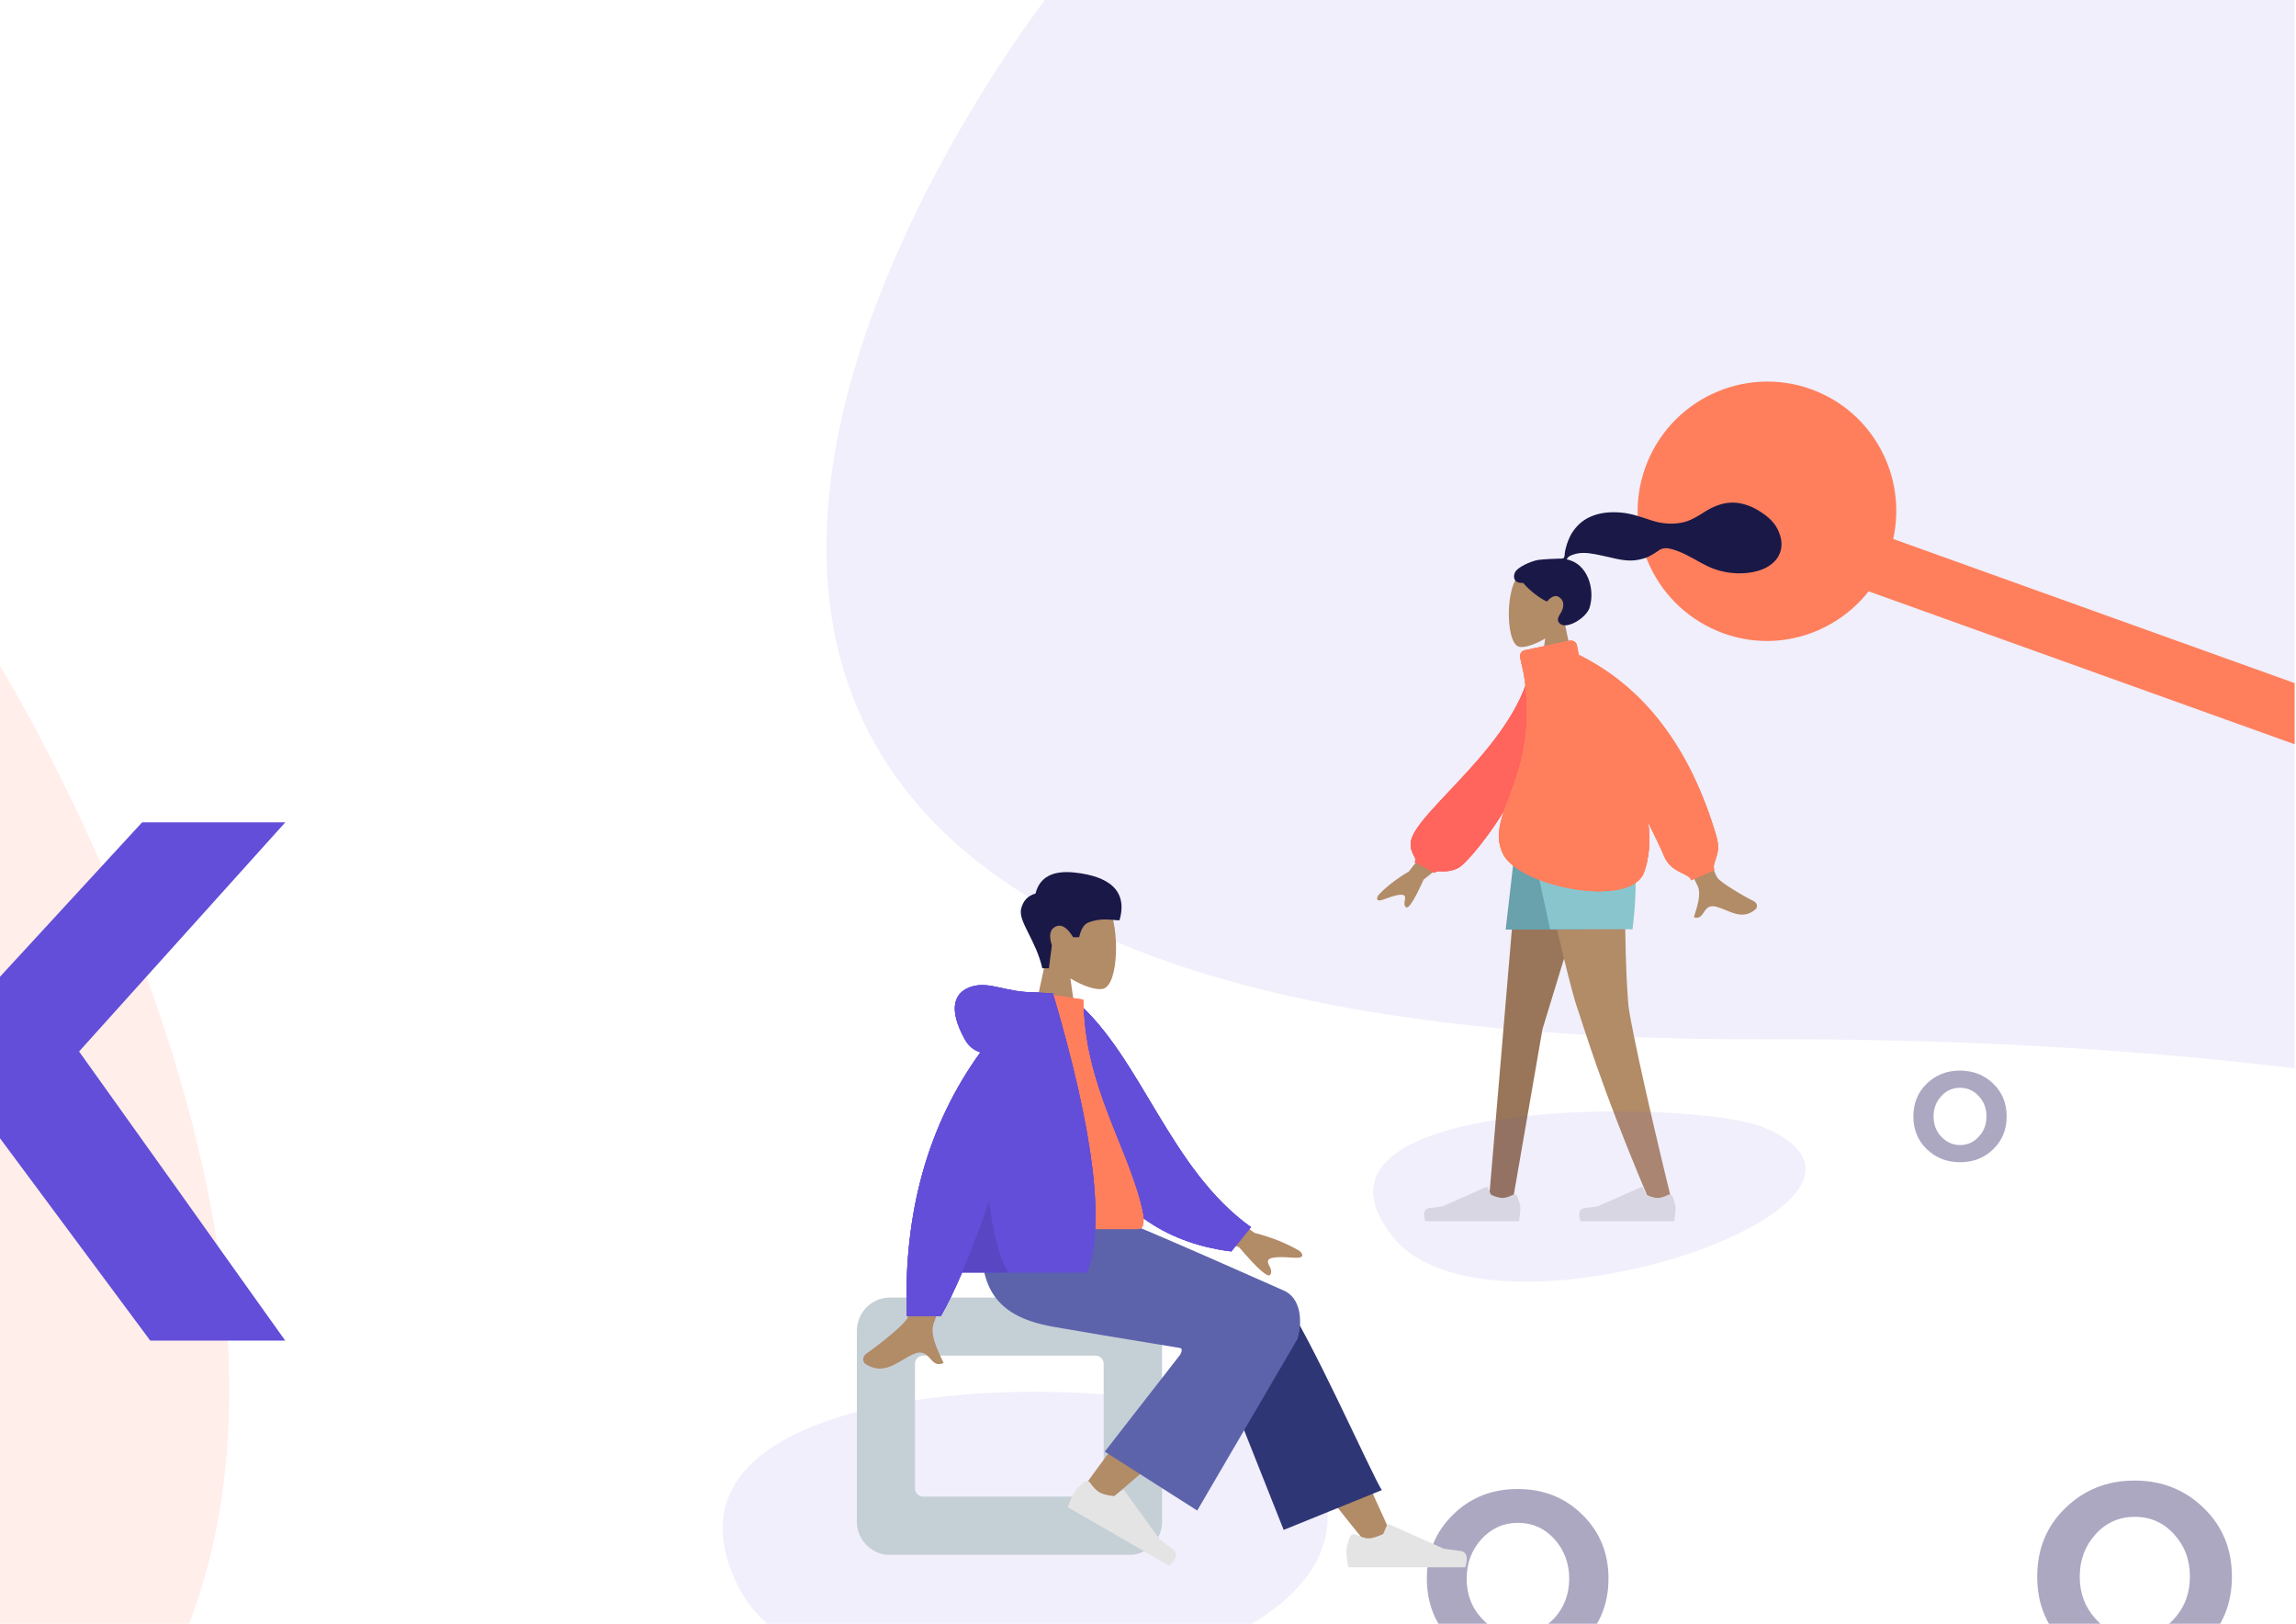 <?xml version="1.0" encoding="utf-8"?>
<!-- Generator: Adobe Illustrator 22.0.1, SVG Export Plug-In . SVG Version: 6.00 Build 0)  -->
<svg version="1.1" id="Calque_1" xmlns="http://www.w3.org/2000/svg" xmlns:xlink="http://www.w3.org/1999/xlink" x="0px" y="0px"
	 viewBox="0 0 841.9 595.3" style="enable-background:new 0 0 841.9 595.3;" xml:space="preserve">
<style type="text/css">
	.st0{opacity:9.000000e-02;fill:#624ED8;}
	.st1{opacity:9.000000e-02;clip-path:url(#SVGID_2_);fill:#624ED8;}
	.st2{clip-path:url(#SVGID_2_);fill:#FF7F5D;}
	.st3{opacity:0.67;clip-path:url(#SVGID_2_);fill:#837DA5;}
	.st4{opacity:0.13;clip-path:url(#SVGID_2_);fill:#FF7F5D;}
	.st5{clip-path:url(#SVGID_2_);fill:#624ED8;}
	.st6{clip-path:url(#SVGID_4_);}
	.st7{clip-path:url(#SVGID_6_);fill:#B28B67;}
	.st8{clip-path:url(#SVGID_8_);}
	.st9{clip-path:url(#SVGID_10_);fill:#191847;}
	.st10{clip-path:url(#SVGID_12_);}
	.st11{clip-path:url(#SVGID_14_);fill:#997659;}
	.st12{clip-path:url(#SVGID_16_);}
	.st13{clip-path:url(#SVGID_18_);fill:#B28B67;}
	.st14{clip-path:url(#SVGID_20_);}
	.st15{clip-path:url(#SVGID_22_);fill:#E4E4E4;}
	.st16{clip-path:url(#SVGID_24_);}
	.st17{clip-path:url(#SVGID_26_);fill:#E4E4E4;}
	.st18{clip-path:url(#SVGID_28_);}
	.st19{clip-path:url(#SVGID_30_);fill:#69A1AC;}
	.st20{clip-path:url(#SVGID_32_);}
	.st21{clip-path:url(#SVGID_34_);fill:#89C5CC;}
	.st22{clip-path:url(#SVGID_36_);}
	.st23{clip-path:url(#SVGID_38_);}
	.st24{clip-path:url(#SVGID_40_);fill:#B28B67;}
	.st25{clip-path:url(#SVGID_42_);}
	.st26{clip-path:url(#SVGID_44_);}
	.st27{clip-path:url(#SVGID_46_);fill:#FF645D;}
	.st28{clip-path:url(#SVGID_48_);}
	.st29{clip-path:url(#SVGID_50_);}
	.st30{clip-path:url(#SVGID_52_);fill:#FF7F5D;}
	.st31{clip-path:url(#SVGID_54_);}
	.st32{clip-path:url(#SVGID_56_);fill:#B28B67;}
	.st33{clip-path:url(#SVGID_58_);}
	.st34{clip-path:url(#SVGID_60_);fill:#191847;}
	.st35{clip-path:url(#SVGID_62_);}
	.st36{clip-path:url(#SVGID_64_);fill:#C5CFD6;}
	.st37{clip-path:url(#SVGID_66_);}
	.st38{clip-path:url(#SVGID_68_);fill:#B28B67;}
	.st39{clip-path:url(#SVGID_70_);}
	.st40{clip-path:url(#SVGID_72_);fill:#2F3676;}
	.st41{clip-path:url(#SVGID_74_);}
	.st42{clip-path:url(#SVGID_76_);fill:#B28B67;}
	.st43{clip-path:url(#SVGID_78_);}
	.st44{clip-path:url(#SVGID_80_);}
	.st45{clip-path:url(#SVGID_82_);fill:#E4E4E4;}
	.st46{clip-path:url(#SVGID_84_);}
	.st47{clip-path:url(#SVGID_86_);fill:#E4E4E4;}
	.st48{clip-path:url(#SVGID_88_);}
	.st49{clip-path:url(#SVGID_90_);fill:#5C63AB;}
	.st50{clip-path:url(#SVGID_92_);}
	.st51{clip-path:url(#SVGID_94_);fill:#B28B67;}
	.st52{clip-path:url(#SVGID_96_);}
	.st53{clip-path:url(#SVGID_98_);fill:#624ED8;}
	.st54{clip-path:url(#SVGID_100_);}
	.st55{clip-path:url(#SVGID_102_);fill:#FF7F5D;}
	.st56{clip-path:url(#SVGID_104_);}
	.st57{clip-path:url(#SVGID_106_);fill:#624ED8;}
	.st58{clip-path:url(#SVGID_108_);}
	.st59{opacity:0.1;clip-path:url(#SVGID_110_);}
</style>
<path class="st0" d="M270.9,582c-45.9-90,189.4-82,209.3-47.9C527.7,615.5,305.5,649.9,270.9,582z"/>
<g>
	<defs>
		<rect id="SVGID_1_" x="-0.7" y="-2.6" width="842.1" height="600"/>
	</defs>
	<clipPath id="SVGID_2_">
		<use xlink:href="#SVGID_1_"  style="overflow:visible;"/>
	</clipPath>
	<path class="st1" d="M385.8-3.5c0,0-306.3,386.2,259.7,384.5c565.9-1.7,637.5,243,637.5,243v-875.5L385.8-3.5z"/>
	<path class="st2" d="M1343.7,384.8c-23.3-8.4-48.7,2.7-58.9,24.8l-590.6-212c5.1-23-7.4-46.7-30.1-54.9c-24.7-8.9-51.9,4-60.8,28.7
		s4,51.9,28.7,60.8c19.7,7.1,40.9,0.2,53.2-15.4l595.1,213.6c0.3,19.2,12.2,37,31.3,43.9c24.7,8.9,51.9-4,60.8-28.7
		C1381.2,420.9,1368.4,393.7,1343.7,384.8z"/>
	<path class="st3" d="M730.9,421.3c-3.3,3.2-7.3,4.8-12.2,4.8c-4.8,0-8.9-1.6-12.2-4.8c-3.3-3.2-4.9-7.2-4.9-12s1.6-8.8,4.9-12
		c3.3-3.2,7.3-4.8,12.2-4.8c4.8,0,8.9,1.6,12.2,4.8c3.3,3.2,4.9,7.2,4.9,12S734.2,418.1,730.9,421.3z M728.4,409.3
		c0-2.9-0.9-5.4-2.8-7.4c-1.9-2.1-4.2-3.1-6.9-3.1s-5,1-6.9,3.1c-1.9,2.1-2.8,4.5-2.8,7.4c0,2.9,0.9,5.4,2.8,7.4
		c1.9,2,4.2,3.1,6.9,3.1s5-1,6.9-3.1C727.5,414.7,728.4,412.2,728.4,409.3z"/>
	<path class="st3" d="M808.1,603c-6.9,6.7-15.4,10.1-25.4,10.1c-10.1,0-18.5-3.4-25.4-10.1C750.4,596.3,747,588,747,578
		c0-10,3.4-18.4,10.3-25.1c6.9-6.7,15.3-10.1,25.4-10.1c10.1,0,18.5,3.4,25.4,10.1c6.9,6.7,10.3,15.1,10.3,25.1
		C818.4,588,815,596.3,808.1,603z M803,578c0-6.1-1.9-11.2-5.8-15.5c-3.9-4.3-8.7-6.4-14.4-6.4c-5.7,0-10.5,2.1-14.4,6.4
		c-3.9,4.3-5.8,9.5-5.8,15.5c0,6.1,1.9,11.2,5.8,15.5c3.9,4.3,8.7,6.4,14.4,6.4c5.7,0,10.5-2.1,14.4-6.4S803,584.1,803,578z"/>
	<path class="st3" d="M580.2,602.1c-6.4,6.3-14.3,9.4-23.7,9.4c-9.4,0-17.3-3.1-23.7-9.4c-6.4-6.3-9.6-14-9.6-23.4
		s3.2-17.1,9.6-23.4c6.4-6.3,14.3-9.4,23.7-9.4c9.4,0,17.3,3.1,23.7,9.4c6.4,6.3,9.6,14,9.6,23.4S586.6,595.9,580.2,602.1z
		 M575.4,578.8c0-5.6-1.8-10.5-5.4-14.5c-3.6-4-8.1-6-13.4-6c-5.3,0-9.7,2-13.4,6c-3.6,4-5.4,8.8-5.4,14.5c0,5.7,1.8,10.5,5.4,14.4
		c3.6,4,8.1,5.9,13.4,5.9c5.3,0,9.7-2,13.4-5.9C573.5,589.3,575.4,584.5,575.4,578.8z"/>
	<path class="st4" d="M-0.4,243.5c0,0,155.9,251.3,44,398l-45.9-45.9L-0.4,243.5z"/>
	<path class="st5" d="M-62.1,301.5h42.4v78l71.8-78h52.5l-75.6,84c6.5,9.1,18.6,26,36.2,50.7c17.6,24.7,30.7,43.2,39.4,55.3H55.1
		l-55.7-75l-19,21.2v53.8h-42.4V301.5z"/>
</g>
<g>
	<g>
		<defs>
			<path id="SVGID_3_" d="M573.7,228.2c2.8-3.3,4.7-7.3,4.4-11.8c-0.9-13-19-10.1-22.5-3.6c-3.5,6.5-3.1,23.1,1.4,24.3
				c1.8,0.5,5.7-0.7,9.6-3l-2.5,17.4h14.5L573.7,228.2z"/>
		</defs>
		<clipPath id="SVGID_4_">
			<use xlink:href="#SVGID_3_"  style="overflow:visible;"/>
		</clipPath>
		<g class="st6">
			<defs>
				<rect id="SVGID_5_" x="529" y="184.2" width="124.4" height="67.9"/>
			</defs>
			<clipPath id="SVGID_6_">
				<use xlink:href="#SVGID_5_"  style="overflow:visible;"/>
			</clipPath>
			<rect x="550.5" y="204.6" class="st7" width="30.8" height="49.6"/>
		</g>
	</g>
	<g>
		<defs>
			<path id="SVGID_7_" d="M563.9,205.3c1.9-0.3,7.1-0.5,8-0.5c0.6,0,1.3,0.1,1.6-0.4c0.3-0.5,0.2-1.2,0.3-1.8
				c0.1-0.6,0.2-1.2,0.4-1.8c0.4-1.7,1.1-3.4,1.9-4.9c1.7-2.9,4.1-5.2,7.2-6.5c3.4-1.5,7.2-1.8,10.9-1.5c3.9,0.3,7.4,1.6,11.1,2.8
				c3.5,1.2,7.2,1.6,10.9,1c3.7-0.6,6.5-2.6,9.6-4.5c3.2-1.9,6.8-3.2,10.6-2.9c3.5,0.3,6.8,1.7,9.7,3.7c2.7,1.8,5,4,6.2,7.1
				c1.4,3.3,1.4,6.9-0.9,9.9c-3.3,4.2-9.3,5.3-14.3,5.2c-2.9-0.1-5.8-0.6-8.5-1.6c-3.7-1.3-6.8-3.5-10.3-5.2c-1.6-0.8-3.3-1.5-5-2
				c-1.7-0.5-3.4-0.7-4.9,0.3c-1.6,1.1-3.1,2.1-4.9,2.8c-1.8,0.6-3.7,1-5.6,1c-3.7,0-7.3-1.2-10.9-1.9c-2.9-0.6-6-1.3-9-0.6
				c-1.2,0.3-3.1,0.8-3.5,2.1c7.5,1.4,10.5,10.7,8.4,17.6c-1.1,3.7-8.1,8-10.7,6.1c-1.7-1.2-0.7-2.8,0-3.9c1.3-2,1.7-4.7-0.7-6.1
				c-2-1.2-4.2,1.7-4.2,1.7c-0.6,0-5.4-2.8-8.8-6.8c-3.3,0.2-3.8-2-3-3.8C556.3,208,561.2,205.8,563.9,205.3z"/>
		</defs>
		<clipPath id="SVGID_8_">
			<use xlink:href="#SVGID_7_"  style="overflow:visible;"/>
		</clipPath>
		<g class="st8">
			<defs>
				<rect id="SVGID_9_" x="529" y="184.2" width="124.4" height="67.9"/>
			</defs>
			<clipPath id="SVGID_10_">
				<use xlink:href="#SVGID_9_"  style="overflow:visible;"/>
			</clipPath>
			<rect x="552.5" y="181.6" class="st9" width="103.4" height="50.2"/>
		</g>
	</g>
	<g>
		<defs>
			<polygon id="SVGID_11_" points="588.4,302.7 565.6,377.3 554.6,440.8 545.9,440.8 557.6,302.7 			"/>
		</defs>
		<clipPath id="SVGID_12_">
			<use xlink:href="#SVGID_11_"  style="overflow:visible;"/>
		</clipPath>
		<g class="st10">
			<defs>
				<rect id="SVGID_13_" x="484.3" y="302.7" width="181.5" height="144.9"/>
			</defs>
			<clipPath id="SVGID_14_">
				<use xlink:href="#SVGID_13_"  style="overflow:visible;"/>
			</clipPath>
			<rect x="543.2" y="300.1" class="st11" width="47.8" height="143.4"/>
		</g>
	</g>
	<g>
		<defs>
			<path id="SVGID_15_" d="M596.5,302.7c-1.5,41,0.3,62.1,0.6,65.8c0.3,3.7,5.1,27.8,16.3,73.5l-9.2-3.2
				c-17.7-41.8-23.8-63.6-25.8-69.1c-2-5.5-7.4-27.8-16.2-67H596.5z"/>
		</defs>
		<clipPath id="SVGID_16_">
			<use xlink:href="#SVGID_15_"  style="overflow:visible;"/>
		</clipPath>
		<g class="st12">
			<defs>
				<rect id="SVGID_17_" x="484.3" y="302.7" width="181.5" height="144.9"/>
			</defs>
			<clipPath id="SVGID_18_">
				<use xlink:href="#SVGID_17_"  style="overflow:visible;"/>
			</clipPath>
			<rect x="559.5" y="300.1" class="st13" width="56.6" height="144.7"/>
		</g>
	</g>
	<g>
		<defs>
			<path id="SVGID_19_" d="M613.3,438.7c0.7,1.9,1.1,3.3,1.1,4.2c0,1.1-0.2,2.7-0.5,4.8c-1.3,0-12.7,0-34.4,0
				c-0.9-2.9-0.4-4.5,1.5-4.8c1.9-0.2,3.5-0.4,4.8-0.6l16-7.1c0.3-0.1,0.6,0,0.7,0.3c0,0,0,0,0,0l1.1,2.5c1.8,0.8,3.2,1.2,4.3,1.2
				c0.9,0,2.2-0.4,3.9-1.2l0,0C612.4,437.8,613,438,613.3,438.7C613.3,438.6,613.3,438.6,613.3,438.7z"/>
		</defs>
		<clipPath id="SVGID_20_">
			<use xlink:href="#SVGID_19_"  style="overflow:visible;"/>
		</clipPath>
		<g class="st14">
			<defs>
				<rect id="SVGID_21_" x="578.1" y="423.4" width="36.9" height="24.3"/>
			</defs>
			<clipPath id="SVGID_22_">
				<use xlink:href="#SVGID_21_"  style="overflow:visible;"/>
			</clipPath>
			<rect x="576.3" y="432.4" class="st15" width="40.7" height="17.9"/>
		</g>
	</g>
	<g>
		<defs>
			<path id="SVGID_23_" d="M556.4,438.7c0.7,1.9,1.1,3.3,1.1,4.2c0,1.1-0.2,2.7-0.5,4.8c-1.3,0-12.7,0-34.4,0
				c-0.9-2.9-0.4-4.5,1.5-4.8c1.9-0.2,3.5-0.4,4.8-0.6l16-7.1c0.3-0.1,0.6,0,0.7,0.3c0,0,0,0,0,0l1.1,2.5c1.8,0.8,3.2,1.2,4.3,1.2
				c0.9,0,2.2-0.4,3.9-1.2l0,0C555.5,437.8,556.1,438,556.4,438.7C556.4,438.6,556.4,438.6,556.4,438.7z"/>
		</defs>
		<clipPath id="SVGID_24_">
			<use xlink:href="#SVGID_23_"  style="overflow:visible;"/>
		</clipPath>
		<g class="st16">
			<defs>
				<rect id="SVGID_25_" x="521.2" y="423.4" width="36.9" height="24.3"/>
			</defs>
			<clipPath id="SVGID_26_">
				<use xlink:href="#SVGID_25_"  style="overflow:visible;"/>
			</clipPath>
			<rect x="519.5" y="432.4" class="st17" width="40.7" height="17.9"/>
		</g>
	</g>
	<g>
		<defs>
			<polygon id="SVGID_27_" points="591.4,302.7 581.7,340.8 552.1,340.8 556.5,302.7 			"/>
		</defs>
		<clipPath id="SVGID_28_">
			<use xlink:href="#SVGID_27_"  style="overflow:visible;"/>
		</clipPath>
		<g class="st18">
			<defs>
				<rect id="SVGID_29_" x="484.3" y="302.7" width="181.5" height="144.9"/>
			</defs>
			<clipPath id="SVGID_30_">
				<use xlink:href="#SVGID_29_"  style="overflow:visible;"/>
			</clipPath>
			<rect x="549.4" y="300.1" class="st19" width="44.6" height="43.4"/>
		</g>
	</g>
	<g>
		<defs>
			<path id="SVGID_31_" d="M596.8,302.7c3.2,9.6,3.8,22.2,1.8,38h-30.2l-8.3-38H596.8z"/>
		</defs>
		<clipPath id="SVGID_32_">
			<use xlink:href="#SVGID_31_"  style="overflow:visible;"/>
		</clipPath>
		<g class="st20">
			<defs>
				<rect id="SVGID_33_" x="484.3" y="302.7" width="181.5" height="144.9"/>
			</defs>
			<clipPath id="SVGID_34_">
				<use xlink:href="#SVGID_33_"  style="overflow:visible;"/>
			</clipPath>
			<rect x="557.5" y="300.1" class="st21" width="45" height="43.4"/>
		</g>
	</g>
	<g>
		<defs>
			
				<rect id="SVGID_35_" x="496.4" y="235.4" transform="matrix(0.99 -0.139 0.139 0.99 -35.276 82.746)" width="155.1" height="116.4"/>
		</defs>
		<clipPath id="SVGID_36_">
			<use xlink:href="#SVGID_35_"  style="overflow:visible;"/>
		</clipPath>
		<g class="st22">
			<defs>
				<path id="SVGID_37_" d="M612.3,273.9l-13.1,1.9c14.6,31,22.3,47.2,23.1,48.6c1.9,3.2-0.3,8.9-1.2,11.9c4.3,1.3,3-5.5,8.5-3.8
					c5,1.5,9.2,5,14.1,0.9c0.6-0.5,1.1-2.2-0.8-3.1c-4.8-2.4-11.9-6.8-13.1-8.4C628.3,319.7,622.4,303.7,612.3,273.9z M531.3,300.6
					l-14.7,18.9c-4.7,2.8-8.4,5.7-11.2,8.7c-0.6,1-1.1,2.7,2.1,1.5c3.2-1.2,6.7-2.3,7.5-1.3c0.8,1-0.8,2.9,0.5,4.2
					c0.9,0.8,3.1-2.5,6.5-10.1l16.2-12.9L531.3,300.6z"/>
			</defs>
			<clipPath id="SVGID_38_">
				<use xlink:href="#SVGID_37_"  style="overflow:visible;"/>
			</clipPath>
			<g class="st23">
				<defs>
					<rect id="SVGID_39_" x="115.8" y="85.1" width="775.7" height="478.4"/>
				</defs>
				<clipPath id="SVGID_40_">
					<use xlink:href="#SVGID_39_"  style="overflow:visible;"/>
				</clipPath>
				
					<rect x="500.5" y="277.2" transform="matrix(0.99 -0.139 0.139 0.99 -37.885 82.64)" class="st24" width="142.9" height="69.9"/>
			</g>
		</g>
	</g>
	<g>
		<defs>
			
				<rect id="SVGID_41_" x="496.4" y="235.4" transform="matrix(0.99 -0.139 0.139 0.99 -35.276 82.746)" width="155.1" height="116.4"/>
		</defs>
		<clipPath id="SVGID_42_">
			<use xlink:href="#SVGID_41_"  style="overflow:visible;"/>
		</clipPath>
		<g class="st25">
			<defs>
				<path id="SVGID_43_" d="M567,242.4l-5.3-0.2c-4.1,30-43.4,55.6-44.4,66.7c-0.4,4.1,2.7,5.7,1.4,7.1l7.4,4c1-1.5,3.7,0.6,8.6-1.8
					C539.6,315.8,571.8,276.5,567,242.4z"/>
			</defs>
			<use xlink:href="#SVGID_43_"  style="overflow:visible;fill-rule:evenodd;clip-rule:evenodd;fill:#FF645D;"/>
			<clipPath id="SVGID_44_">
				<use xlink:href="#SVGID_43_"  style="overflow:visible;"/>
			</clipPath>
			<g class="st26">
				<defs>
					<rect id="SVGID_45_" x="115.8" y="85.1" width="775.7" height="478.4"/>
				</defs>
				<use xlink:href="#SVGID_45_"  style="overflow:visible;fill:#FF645D;"/>
				<clipPath id="SVGID_46_">
					<use xlink:href="#SVGID_45_"  style="overflow:visible;"/>
				</clipPath>
				
					<rect x="508.7" y="244.7" transform="matrix(0.974 -0.225 0.225 0.974 -49.399 129.432)" class="st27" width="69.2" height="73.7"/>
			</g>
		</g>
	</g>
	<g>
		<defs>
			
				<rect id="SVGID_47_" x="496.4" y="235.4" transform="matrix(0.99 -0.139 0.139 0.99 -35.276 82.746)" width="155.1" height="116.4"/>
		</defs>
		<clipPath id="SVGID_48_">
			<use xlink:href="#SVGID_47_"  style="overflow:visible;"/>
		</clipPath>
		<g class="st28">
			<defs>
				<path id="SVGID_49_" d="M558.8,247.4c6,38.1-14.8,51-7.7,65.6c5.8,12.1,46.7,20.2,51.7,6.9c2-5.4,2.4-11.6,1.6-18.3
					c2.4,4.8,4.4,9,5.9,12.5c2.6,6.1,9.5,6.1,9.8,8.6l8.5-3.7c-1.1-3.2,2.9-5.4,0.7-12.6c-9.6-32.4-26.5-54.5-50.4-66.3l-0.7-3.5
					c-0.2-1.2-1.4-1.9-2.6-1.7l-16.5,3.5c-1.2,0.2-1.9,1.4-1.7,2.6c0,0,0,0,0,0L558.8,247.4z"/>
			</defs>
			<use xlink:href="#SVGID_49_"  style="overflow:visible;fill-rule:evenodd;clip-rule:evenodd;fill:#FF7F5D;"/>
			<clipPath id="SVGID_50_">
				<use xlink:href="#SVGID_49_"  style="overflow:visible;"/>
			</clipPath>
			<g class="st29">
				<defs>
					<rect id="SVGID_51_" x="115.8" y="85.1" width="775.7" height="478.4"/>
				</defs>
				<use xlink:href="#SVGID_51_"  style="overflow:visible;fill:#FF7F5D;"/>
				<clipPath id="SVGID_52_">
					<use xlink:href="#SVGID_51_"  style="overflow:visible;"/>
				</clipPath>
				
					<rect x="543.5" y="231.3" transform="matrix(0.99 -0.139 0.139 0.99 -33.34 84.267)" class="st30" width="84.7" height="98.4"/>
			</g>
		</g>
	</g>
</g>
<g>
	<defs>
		<path id="SVGID_53_" d="M383.6,351.3c-3.5-4.1-5.9-9.2-5.5-14.8c1.1-16.3,23.8-12.7,28.2-4.5c4.4,8.2,3.9,29.1-1.8,30.5
			c-2.3,0.6-7.1-0.8-12-3.8l3.1,21.9h-18.3L383.6,351.3z"/>
	</defs>
	<clipPath id="SVGID_54_">
		<use xlink:href="#SVGID_53_"  style="overflow:visible;"/>
	</clipPath>
	<g class="st31">
		<defs>
			<rect id="SVGID_55_" x="336.2" y="301.5" width="103.5" height="79.1"/>
		</defs>
		<clipPath id="SVGID_56_">
			<use xlink:href="#SVGID_55_"  style="overflow:visible;"/>
		</clipPath>
		<rect x="373.5" y="321.3" class="st32" width="39.6" height="63.2"/>
	</g>
</g>
<g>
	<defs>
		<path id="SVGID_57_" d="M382.2,355c-2.3-10.2-8.8-17.1-7.8-21.7c0.7-3,2.4-4.9,5.3-5.7c1.5-6,6.3-8.6,14.4-7.7
			c12.2,1.3,19.6,6.4,16.4,17.5c-2.9,0-6.5-1.1-11.4,0.8c-1.6,0.6-2.7,2.4-3.4,5.4h-2.2c-2.2-3.6-4.3-4.9-6.4-3.9
			c-2.1,0.9-2.6,3.3-1.4,6.9l-1.1,8.4H382.2z"/>
	</defs>
	<clipPath id="SVGID_58_">
		<use xlink:href="#SVGID_57_"  style="overflow:visible;"/>
	</clipPath>
	<g class="st33">
		<defs>
			<rect id="SVGID_59_" x="336.2" y="301.5" width="103.5" height="79.1"/>
		</defs>
		<clipPath id="SVGID_60_">
			<use xlink:href="#SVGID_59_"  style="overflow:visible;"/>
		</clipPath>
		<rect x="370.5" y="315.9" class="st34" width="44.6" height="42.8"/>
	</g>
</g>
<g>
	<defs>
		<path id="SVGID_61_" d="M401.7,497c1.7,0,3,1.4,3,3v45.7c0,1.7-1.4,3-3,3h-63.2c-1.7,0-3-1.4-3-3v-45.7c0-1.7,1.4-3,3-3H401.7z
			 M314.2,487.9v70c0,6.7,5.5,12.2,12.2,12.2h87.5c6.7,0,12.2-5.5,12.2-12.2v-70c0-6.7-5.5-12.2-12.2-12.2h-87.5
			C319.6,475.7,314.2,481.2,314.2,487.9z"/>
	</defs>
	<clipPath id="SVGID_62_">
		<use xlink:href="#SVGID_61_"  style="overflow:visible;"/>
	</clipPath>
	<g class="st35">
		<defs>
			<rect id="SVGID_63_" x="281.4" y="475.7" width="176.5" height="94.3"/>
		</defs>
		<clipPath id="SVGID_64_">
			<use xlink:href="#SVGID_63_"  style="overflow:visible;"/>
		</clipPath>
		<rect x="310.3" y="471.9" class="st36" width="119.5" height="102"/>
	</g>
</g>
<g>
	<defs>
		<path id="SVGID_65_" d="M501.4,566.3c-15-18.3-25.2-31.9-30.5-40.7c-9.1-15.1-16.5-28.6-18.8-33.8c-5.6-12.3,12.9-18,17-12.3
			c6.3,8.7,19.8,35.9,40.5,81.8L501.4,566.3z"/>
	</defs>
	<clipPath id="SVGID_66_">
		<use xlink:href="#SVGID_65_"  style="overflow:visible;"/>
	</clipPath>
	<g class="st37">
		<defs>
			<rect id="SVGID_67_" x="273.8" y="443.8" width="265.5" height="181.8"/>
		</defs>
		<clipPath id="SVGID_68_">
			<use xlink:href="#SVGID_67_"  style="overflow:visible;"/>
		</clipPath>
		<rect x="447.3" y="473.4" class="st38" width="66.2" height="96.6"/>
	</g>
</g>
<g>
	<defs>
		<path id="SVGID_69_" d="M470.7,560.9l-27.9-70.3c-6-12.8,22.9-21.2,27.3-15.3c10,13.5,33.6,66.9,36.6,71L470.7,560.9z"/>
	</defs>
	<clipPath id="SVGID_70_">
		<use xlink:href="#SVGID_69_"  style="overflow:visible;"/>
	</clipPath>
	<g class="st39">
		<defs>
			<rect id="SVGID_71_" x="273.8" y="443.8" width="265.5" height="181.8"/>
		</defs>
		<clipPath id="SVGID_72_">
			<use xlink:href="#SVGID_71_"  style="overflow:visible;"/>
		</clipPath>
		<rect x="438.2" y="469.6" class="st40" width="72.3" height="95.1"/>
	</g>
</g>
<g>
	<defs>
		<path id="SVGID_73_" d="M396.3,546.8c5.4-7.9,25.2-34.6,36-45.7c3.1-3.2,6.1-6.2,9-9.1c8.5-8.4,25.4,5.7,16.9,13.4
			c-21.1,19.1-51.9,45-54.5,47.3C400.1,556,392.9,551.8,396.3,546.8z"/>
	</defs>
	<clipPath id="SVGID_74_">
		<use xlink:href="#SVGID_73_"  style="overflow:visible;"/>
	</clipPath>
	<g class="st41">
		<defs>
			<rect id="SVGID_75_" x="273.8" y="443.8" width="265.5" height="181.8"/>
		</defs>
		<clipPath id="SVGID_76_">
			<use xlink:href="#SVGID_75_"  style="overflow:visible;"/>
		</clipPath>
		
			<rect x="382.6" y="508.4" transform="matrix(0.629 -0.777 0.777 0.629 -248.511 527.044)" class="st42" width="91.3" height="31.2"/>
	</g>
</g>
<g>
	<defs>
		
			<rect id="SVGID_77_" x="402.8" y="527.1" transform="matrix(0.5 -0.866 0.866 0.5 -267.553 637.147)" width="30.4" height="46.4"/>
	</defs>
	<clipPath id="SVGID_78_">
		<use xlink:href="#SVGID_77_"  style="overflow:visible;"/>
	</clipPath>
	<g class="st43">
		<defs>
			<path id="SVGID_79_" d="M397.6,543.3c-1.9,1.5-3.1,2.8-3.7,3.8c-0.7,1.2-1.5,3-2.4,5.5c1.4,0.8,13.8,7.9,37.2,21.5
				c2.8-2.6,3.2-4.7,1.3-6.1c-1.9-1.5-3.5-2.7-4.8-3.7l-12.8-17.7c-0.2-0.3-0.7-0.4-1.1-0.2c0,0,0,0,0,0l-2.7,2.1
				c-2.4-0.2-4.3-0.7-5.5-1.4c-1-0.6-2.1-1.7-3.4-3.5l0,0C399.3,542.9,398.4,542.7,397.6,543.3C397.7,543.2,397.6,543.2,397.6,543.3
				z"/>
		</defs>
		<clipPath id="SVGID_80_">
			<use xlink:href="#SVGID_79_"  style="overflow:visible;"/>
		</clipPath>
		<g class="st44">
			<defs>
				<rect id="SVGID_81_" x="273.8" y="443.8" width="265.5" height="181.8"/>
			</defs>
			<clipPath id="SVGID_82_">
				<use xlink:href="#SVGID_81_"  style="overflow:visible;"/>
			</clipPath>
			
				<rect x="402.3" y="530.6" transform="matrix(0.5 -0.866 0.866 0.5 -274.907 636.767)" class="st45" width="23.3" height="51.7"/>
		</g>
	</g>
</g>
<g>
	<defs>
		<path id="SVGID_83_" d="M495,563.5c-0.9,2.3-1.3,4-1.3,5.1c0,1.4,0.2,3.4,0.7,6c1.6,0,15.9,0,42.9,0c1.1-3.7,0.5-5.7-1.9-6
			c-2.4-0.3-4.4-0.6-6-0.8l-19.9-8.9c-0.4-0.2-0.8,0-1,0.4c0,0,0,0,0,0l-1.3,3.1c-2.2,1-4,1.6-5.4,1.6c-1.1,0-2.7-0.5-4.7-1.4l0,0
			c-0.8-0.4-1.7,0-2,0.7C495,563.5,495,563.5,495,563.5z"/>
	</defs>
	<clipPath id="SVGID_84_">
		<use xlink:href="#SVGID_83_"  style="overflow:visible;"/>
	</clipPath>
	<g class="st46">
		<defs>
			<rect id="SVGID_85_" x="493" y="544.2" width="46.4" height="30.4"/>
		</defs>
		<clipPath id="SVGID_86_">
			<use xlink:href="#SVGID_85_"  style="overflow:visible;"/>
		</clipPath>
		<rect x="489.9" y="555.1" class="st47" width="51.7" height="23.3"/>
	</g>
</g>
<g>
	<defs>
		<path id="SVGID_87_" d="M432.7,494.2c-23.2-3.8-38.7-6.4-46.6-7.8c-22.5-4-29-16-25.1-42.4h41.4c5.5,1.6,28.4,11.4,68.7,29.3
			c7.2,3.6,5.9,14.2,4.6,17.7c-0.1,0.1-12.3,21.1-36.7,62.8l-33.9-21.6l27.7-35.6C433.5,495.2,433.5,494.4,432.7,494.2z"/>
	</defs>
	<clipPath id="SVGID_88_">
		<use xlink:href="#SVGID_87_"  style="overflow:visible;"/>
	</clipPath>
	<g class="st48">
		<defs>
			<rect id="SVGID_89_" x="273.8" y="443.8" width="265.5" height="181.8"/>
		</defs>
		<clipPath id="SVGID_90_">
			<use xlink:href="#SVGID_89_"  style="overflow:visible;"/>
		</clipPath>
		<rect x="356.1" y="440.2" class="st49" width="124.3" height="117.5"/>
	</g>
</g>
<g>
	<defs>
		<path id="SVGID_91_" d="M332.7,483.3c-1.1,2.2-9.2,8.9-14.8,12.8c-2.2,1.5-1.3,3.5-0.5,4c6.9,4.3,11.4-0.8,17.4-3.6
			c6.5-3,6,5.6,11.2,3.2c-1.6-3.6-5.3-10.2-3.6-14.6c0.8-1.9,6.1-18.8,15.9-50.4l-15.9-0.1C337.5,464,334.2,480.2,332.7,483.3z
			 M430.4,447.3l24,10c6.8,8,10.6,11.3,11.4,10c1.2-2-1.4-3.8-0.8-5.2c0.6-1.5,5.2-1.3,9.5-1c4.3,0.3,3.1-1.6,2-2.5
			c-4.4-2.6-9.9-4.9-16.5-6.6L435.7,434L430.4,447.3z"/>
	</defs>
	<clipPath id="SVGID_92_">
		<use xlink:href="#SVGID_91_"  style="overflow:visible;"/>
	</clipPath>
	<g class="st50">
		<defs>
			<rect id="SVGID_93_" x="290.6" y="360.8" width="194.8" height="145.3"/>
		</defs>
		<clipPath id="SVGID_94_">
			<use xlink:href="#SVGID_93_"  style="overflow:visible;"/>
		</clipPath>
		<rect x="312.8" y="430.2" class="st51" width="168.6" height="75.3"/>
	</g>
</g>
<g>
	<defs>
		<path id="SVGID_95_" d="M387.7,367.9l6.6-1.1c24.4,21.1,34.4,61.6,64.4,83.1l-7.2,8.9C399.6,452.4,386.7,402.9,387.7,367.9z"/>
	</defs>
	<use xlink:href="#SVGID_95_"  style="overflow:visible;fill-rule:evenodd;clip-rule:evenodd;fill:#624ED8;"/>
	<clipPath id="SVGID_96_">
		<use xlink:href="#SVGID_95_"  style="overflow:visible;"/>
	</clipPath>
	<g class="st52">
		<defs>
			<rect id="SVGID_97_" x="290.6" y="360.8" width="194.8" height="145.3"/>
		</defs>
		<use xlink:href="#SVGID_97_"  style="overflow:visible;fill:#624ED8;"/>
		<clipPath id="SVGID_98_">
			<use xlink:href="#SVGID_97_"  style="overflow:visible;"/>
		</clipPath>
		
			<rect x="375.7" y="370.1" transform="matrix(8.715564e-02 -0.996 0.996 8.715564e-02 -25.221 798.054)" class="st53" width="94.3" height="85.4"/>
	</g>
</g>
<g>
	<defs>
		<path id="SVGID_99_" d="M359,450.6c26.4,0,45.8,0,58.2,0c2.7,0,2.2-3.8,1.8-5.8c-4.4-22.4-21.8-46.5-21.8-78.3l-16.8-2.6
			C366.6,386.2,361.8,413.7,359,450.6z"/>
	</defs>
	<use xlink:href="#SVGID_99_"  style="overflow:visible;fill-rule:evenodd;clip-rule:evenodd;fill:#FF7F5D;"/>
	<clipPath id="SVGID_100_">
		<use xlink:href="#SVGID_99_"  style="overflow:visible;"/>
	</clipPath>
	<g class="st54">
		<defs>
			<rect id="SVGID_101_" x="290.6" y="360.8" width="194.8" height="145.3"/>
		</defs>
		<use xlink:href="#SVGID_101_"  style="overflow:visible;fill:#FF7F5D;"/>
		<clipPath id="SVGID_102_">
			<use xlink:href="#SVGID_101_"  style="overflow:visible;"/>
		</clipPath>
		<rect x="355.2" y="360.1" class="st55" width="67.9" height="94.3"/>
	</g>
</g>
<g>
	<defs>
		<path id="SVGID_103_" d="M359.5,385.8c-2.4-0.7-4.4-2.3-5.8-4.9c-6.1-11.1-3.9-17.2,2.6-19.2c6.6-2,12.4,2.1,22.9,2.1
			c0.6,0,1.1,0,1.6,0.1l5.3,0.3c15.1,51.1,19.2,85.2,12.5,102.3h-45.8c-2.7,6.3-5.3,11.7-7.8,16h-12.5
			C331.2,444.6,340.3,412.3,359.5,385.8z"/>
	</defs>
	<use xlink:href="#SVGID_103_"  style="overflow:visible;fill-rule:evenodd;clip-rule:evenodd;fill:#624ED8;"/>
	<clipPath id="SVGID_104_">
		<use xlink:href="#SVGID_103_"  style="overflow:visible;"/>
	</clipPath>
	<g class="st56">
		<defs>
			<rect id="SVGID_105_" x="290.6" y="360.8" width="194.8" height="145.3"/>
		</defs>
		<use xlink:href="#SVGID_105_"  style="overflow:visible;fill:#624ED8;"/>
		<clipPath id="SVGID_106_">
			<use xlink:href="#SVGID_105_"  style="overflow:visible;"/>
		</clipPath>
		<rect x="328.5" y="357.4" class="st57" width="76.9" height="129"/>
	</g>
</g>
<g>
	<defs>
		<path id="SVGID_107_" d="M362.7,440.3c1.4,12.1,3.8,20.8,7,26.3h-17C355.9,459.2,359.2,450.5,362.7,440.3z"/>
	</defs>
	<clipPath id="SVGID_108_">
		<use xlink:href="#SVGID_107_"  style="overflow:visible;"/>
	</clipPath>
	<g class="st58">
		<defs>
			<rect id="SVGID_109_" x="290.6" y="360.8" width="194.8" height="145.3"/>
		</defs>
		<clipPath id="SVGID_110_">
			<use xlink:href="#SVGID_109_"  style="overflow:visible;"/>
		</clipPath>
		<rect x="348.9" y="436.5" class="st59" width="24.6" height="33.9"/>
	</g>
</g>
<path class="st0" d="M510.7,453.4C469,401,622.2,403,646.7,413.3C712.8,441,546,498,510.7,453.4z"/>
</svg>
